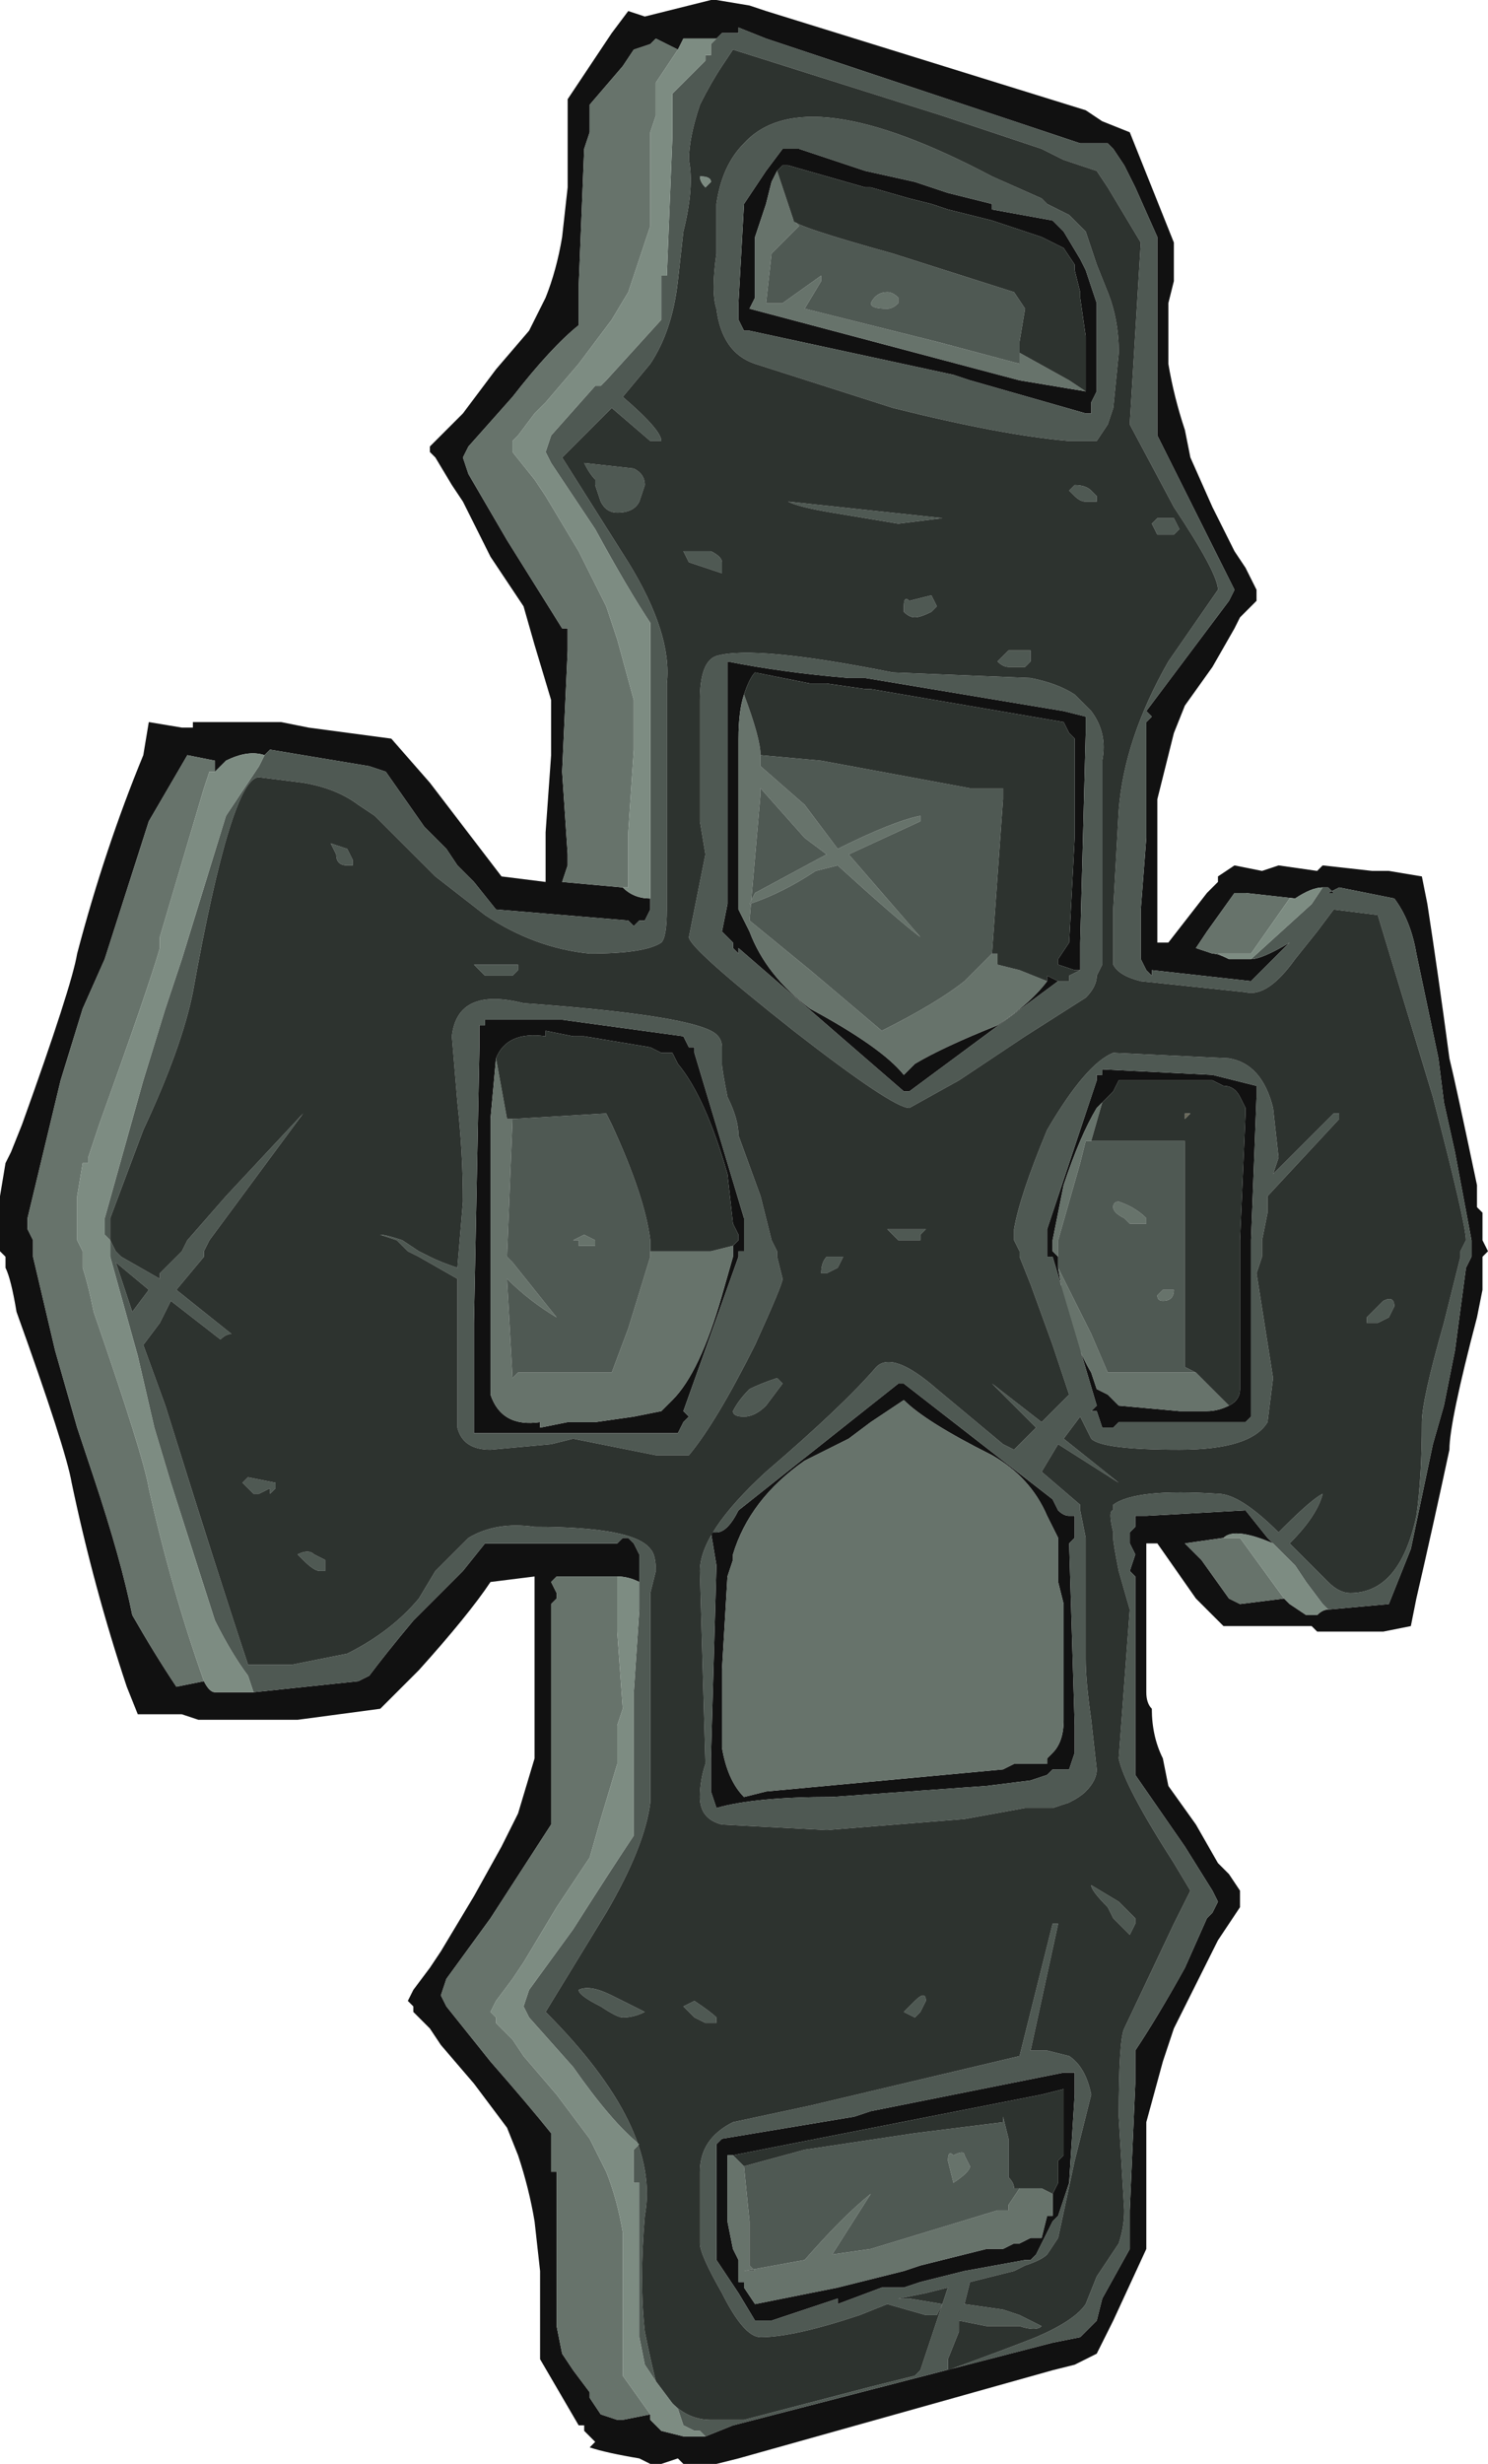 <?xml version="1.0" encoding="UTF-8" standalone="no"?>
<svg xmlns:ffdec="https://www.free-decompiler.com/flash" xmlns:xlink="http://www.w3.org/1999/xlink" ffdec:objectType="shape" height="22.35px" width="13.5px" xmlns="http://www.w3.org/2000/svg">
  <g transform="matrix(1.0, 0.0, 0.0, 1.0, 1.2, 21.7)">
    <path d="M5.25 -21.3 L5.3 -21.35 5.0 -21.35 4.95 -21.25 4.75 -21.35 4.7 -21.3 4.55 -21.25 4.45 -21.1 4.15 -20.75 4.15 -20.5 4.1 -20.35 4.05 -19.1 4.05 -18.75 Q3.8 -18.55 3.45 -18.1 L3.05 -17.65 3.0 -17.55 3.05 -17.4 3.4 -16.8 3.9 -16.0 3.95 -16.0 3.95 -15.8 3.9 -14.7 3.95 -13.95 3.95 -13.85 3.9 -13.7 4.45 -13.65 Q4.55 -13.55 4.7 -13.55 L4.7 -13.45 4.65 -13.35 4.6 -13.35 4.55 -13.3 4.5 -13.35 3.3 -13.45 3.1 -13.7 2.95 -13.85 2.85 -14.0 2.65 -14.2 2.3 -14.7 2.15 -14.75 1.25 -14.9 1.2 -14.85 Q1.05 -14.9 0.85 -14.8 L0.75 -14.7 0.75 -14.8 0.5 -14.85 0.15 -14.25 -0.25 -13.0 -0.45 -12.55 -0.65 -11.9 -0.95 -10.65 -0.95 -10.55 -0.9 -10.45 -0.9 -10.3 -0.7 -9.45 -0.5 -8.75 -0.35 -8.3 Q-0.1 -7.55 0.0 -7.05 0.2 -6.7 0.4 -6.4 L0.65 -6.45 Q0.7 -6.35 0.75 -6.35 L1.1 -6.35 2.05 -6.45 2.15 -6.5 Q2.3 -6.7 2.55 -7.0 L3.0 -7.45 3.2 -7.7 4.4 -7.7 4.45 -7.75 4.5 -7.75 4.55 -7.7 4.6 -7.6 4.6 -7.35 Q4.5 -7.4 4.4 -7.4 L3.85 -7.4 3.8 -7.35 3.85 -7.25 3.85 -7.2 3.8 -7.15 3.8 -5.15 3.25 -4.3 2.85 -3.75 2.8 -3.6 2.85 -3.5 3.25 -3.0 Q3.6 -2.6 3.8 -2.35 L3.8 -2.0 3.85 -2.0 3.85 -0.6 3.9 -0.35 4.0 -0.2 4.15 0.0 4.15 0.05 4.25 0.2 4.4 0.25 4.45 0.25 4.7 0.2 4.7 0.25 4.8 0.35 5.0 0.4 5.2 0.4 5.45 0.3 8.35 -0.45 8.6 -0.5 8.75 -0.65 8.8 -0.85 9.05 -1.3 9.05 -1.65 9.1 -2.8 9.1 -3.1 Q9.3 -3.4 9.55 -3.85 L9.75 -4.3 9.8 -4.35 9.85 -4.45 9.8 -4.55 9.55 -4.95 9.1 -5.6 9.1 -7.4 9.05 -7.45 9.1 -7.6 9.05 -7.7 9.05 -7.8 9.1 -7.85 9.1 -7.95 9.2 -7.95 10.1 -8.0 10.3 -7.75 10.35 -7.7 Q10.0 -7.85 9.9 -7.75 L9.55 -7.7 9.7 -7.55 9.95 -7.2 10.05 -7.15 10.45 -7.2 10.5 -7.15 10.65 -7.05 10.75 -7.05 Q10.8 -7.1 10.85 -7.1 L11.4 -7.15 11.6 -7.65 11.8 -8.6 11.9 -8.95 12.0 -9.45 12.1 -10.2 12.15 -10.3 12.15 -10.45 12.0 -11.25 11.9 -11.7 11.85 -12.1 11.65 -13.05 Q11.6 -13.35 11.45 -13.55 L10.95 -13.65 10.85 -13.6 10.9 -13.6 10.85 -13.65 10.8 -13.65 Q10.7 -13.65 10.55 -13.55 L10.5 -13.55 10.55 -13.55 10.1 -13.6 10.0 -13.6 9.75 -13.25 9.65 -13.1 9.8 -13.05 Q9.85 -13.05 9.95 -13.0 L10.15 -13.0 Q10.25 -13.0 10.5 -13.15 L10.15 -12.8 9.25 -12.9 9.25 -12.85 9.2 -12.9 9.15 -13.0 9.15 -13.45 9.2 -14.1 9.2 -15.15 9.25 -15.2 9.2 -15.25 9.95 -16.25 10.0 -16.35 9.3 -17.75 9.3 -19.55 9.1 -20.0 9.0 -20.2 8.9 -20.35 8.85 -20.4 8.6 -20.4 5.75 -21.35 5.5 -21.45 5.5 -21.4 5.35 -21.4 5.25 -21.3 M4.65 -21.55 L5.25 -21.7 5.3 -21.7 5.6 -21.65 5.75 -21.6 8.65 -20.7 8.8 -20.6 9.05 -20.5 9.45 -19.5 9.45 -19.15 9.4 -18.95 9.4 -18.4 Q9.45 -18.1 9.55 -17.8 L9.6 -17.55 9.8 -17.1 10.0 -16.7 10.1 -16.55 10.2 -16.35 10.2 -16.25 10.05 -16.1 10.0 -16.0 9.8 -15.65 9.55 -15.3 9.45 -15.05 9.3 -14.45 9.3 -13.15 9.4 -13.15 9.75 -13.6 9.85 -13.7 9.85 -13.75 10.0 -13.85 10.25 -13.8 10.4 -13.85 10.75 -13.8 10.8 -13.85 11.25 -13.8 11.4 -13.8 11.7 -13.75 11.75 -13.5 Q11.85 -12.85 11.95 -12.1 12.0 -11.9 12.2 -10.95 L12.2 -10.75 12.25 -10.7 12.25 -10.45 12.3 -10.35 12.25 -10.3 12.25 -10.0 12.2 -9.75 Q11.95 -8.8 11.95 -8.55 11.8 -7.85 11.65 -7.2 L11.6 -6.95 11.35 -6.9 10.75 -6.9 10.7 -6.95 9.9 -6.95 9.65 -7.2 9.3 -7.7 9.2 -7.7 9.2 -6.35 Q9.2 -6.25 9.25 -6.2 9.25 -5.95 9.35 -5.75 L9.4 -5.5 9.65 -5.15 9.85 -4.8 9.95 -4.7 10.05 -4.55 10.05 -4.4 9.85 -4.1 9.45 -3.3 9.35 -3.0 9.2 -2.45 9.2 -1.9 Q9.2 -1.8 9.2 -1.7 L9.2 -1.3 8.9 -0.65 8.75 -0.35 8.55 -0.25 8.35 -0.2 5.5 0.6 5.3 0.65 5.0 0.65 4.95 0.6 4.8 0.65 4.7 0.65 4.6 0.6 Q4.3 0.55 4.15 0.5 L4.2 0.45 4.1 0.35 4.1 0.3 4.05 0.3 3.7 -0.3 3.7 -1.1 3.65 -1.55 Q3.6 -1.85 3.5 -2.15 L3.4 -2.4 3.1 -2.8 2.8 -3.15 2.7 -3.3 2.55 -3.45 2.55 -3.5 2.5 -3.55 2.55 -3.65 2.7 -3.85 2.8 -4.0 3.1 -4.5 3.35 -4.95 3.5 -5.25 3.65 -5.75 3.65 -7.4 3.25 -7.35 Q3.05 -7.05 2.6 -6.55 L2.25 -6.2 1.5 -6.1 0.6 -6.1 0.45 -6.15 0.05 -6.15 -0.05 -6.4 Q-0.35 -7.3 -0.55 -8.25 -0.6 -8.55 -1.05 -9.8 -1.1 -10.1 -1.15 -10.2 L-1.15 -10.3 -1.2 -10.35 -1.2 -10.85 -1.15 -11.15 -1.1 -11.25 -1.0 -11.5 Q-0.55 -12.75 -0.5 -13.05 -0.25 -14.0 0.1 -14.85 L0.15 -15.15 0.45 -15.1 0.55 -15.1 0.55 -15.15 1.35 -15.15 1.6 -15.1 2.35 -15.0 2.7 -14.6 3.35 -13.75 3.75 -13.7 3.75 -14.15 3.8 -14.85 3.8 -15.35 3.65 -15.85 3.55 -16.2 3.25 -16.65 3.0 -17.15 2.9 -17.3 2.75 -17.55 2.7 -17.6 2.7 -17.65 3.0 -17.95 3.3 -18.35 3.6 -18.7 3.75 -19.0 Q3.85 -19.25 3.9 -19.55 L3.95 -20.0 3.95 -20.8 4.35 -21.4 4.5 -21.6 4.65 -21.55 M5.85 -20.15 L5.8 -20.05 5.75 -19.85 5.65 -19.55 5.65 -19.0 5.6 -18.9 8.05 -18.25 8.65 -18.15 Q8.65 -18.2 8.65 -18.25 L8.65 -18.65 8.6 -19.0 8.6 -19.05 8.55 -19.25 8.55 -19.3 8.45 -19.45 8.25 -19.55 7.8 -19.7 7.4 -19.8 7.25 -19.85 7.05 -19.9 6.7 -20.0 6.65 -20.0 5.95 -20.2 5.9 -20.2 5.85 -20.15 M5.55 -19.85 L5.75 -20.15 5.9 -20.35 6.05 -20.35 6.65 -20.15 7.1 -20.05 7.4 -19.95 7.8 -19.85 7.8 -19.8 8.35 -19.7 8.45 -19.6 8.6 -19.35 8.65 -19.25 8.75 -18.95 8.75 -18.15 8.7 -18.05 8.7 -17.95 8.65 -17.95 7.6 -18.25 7.45 -18.3 5.6 -18.7 5.55 -18.7 5.5 -18.8 5.5 -18.95 5.55 -19.85 M8.6 -12.9 L8.55 -12.9 8.4 -12.95 8.4 -13.0 8.5 -13.15 8.55 -14.1 8.55 -15.0 8.5 -15.05 8.45 -15.15 6.7 -15.45 6.65 -15.45 6.3 -15.5 6.15 -15.5 5.65 -15.6 Q5.6 -15.55 5.55 -15.4 5.5 -15.25 5.5 -15.0 L5.5 -13.45 5.6 -13.25 Q5.75 -12.85 6.15 -12.55 6.8 -12.2 7.0 -11.95 L7.1 -12.05 Q7.35 -12.2 7.85 -12.4 8.15 -12.6 8.3 -12.8 L8.3 -12.85 8.4 -12.8 7.05 -11.8 7.0 -11.8 5.5 -13.1 5.5 -13.05 5.45 -13.1 5.45 -13.15 5.35 -13.25 5.4 -13.5 5.4 -15.7 Q5.9 -15.6 6.5 -15.55 L6.65 -15.55 8.45 -15.25 8.65 -15.2 8.65 -15.05 8.6 -13.15 8.6 -12.9 M10.1 -11.65 L10.05 -11.75 Q10.0 -11.85 9.9 -11.85 L9.8 -11.9 8.95 -11.9 8.9 -11.8 8.8 -11.7 8.75 -11.65 Q8.6 -11.4 8.45 -10.95 L8.35 -10.45 8.35 -10.35 8.4 -10.3 8.4 -10.2 8.45 -9.9 Q8.55 -9.5 8.7 -9.25 L8.75 -9.1 8.85 -9.05 8.95 -8.95 9.5 -8.9 9.75 -8.9 Q9.85 -8.9 9.95 -8.95 10.05 -9.0 10.05 -9.1 L10.05 -10.45 10.1 -11.6 10.1 -11.65 M8.8 -11.7 L8.8 -11.7 M8.75 -11.95 L8.8 -11.95 8.8 -12.0 9.8 -11.95 10.2 -11.85 10.2 -11.75 10.15 -10.45 10.15 -9.55 Q10.15 -9.4 10.15 -9.25 L10.15 -8.85 10.1 -8.8 8.95 -8.8 8.9 -8.75 8.8 -8.75 8.75 -8.9 8.7 -8.9 8.75 -8.95 8.35 -10.3 8.3 -10.3 8.3 -10.45 8.3 -10.55 8.75 -11.9 8.75 -11.95 M6.95 -9.15 L7.0 -9.15 8.35 -8.1 8.4 -8.0 Q8.45 -7.95 8.5 -7.95 L8.55 -7.95 8.55 -7.75 8.5 -7.7 8.55 -6.05 8.55 -5.8 8.5 -5.65 8.35 -5.65 8.3 -5.6 8.15 -5.55 7.75 -5.5 6.35 -5.4 Q5.65 -5.4 5.3 -5.3 L5.25 -5.45 5.25 -5.75 5.3 -7.5 5.25 -7.8 5.3 -7.8 Q5.4 -7.8 5.5 -8.0 L6.95 -9.15 M6.7 -8.8 L6.5 -8.65 6.1 -8.45 Q5.6 -8.1 5.45 -7.6 L5.45 -7.55 5.4 -7.4 5.35 -6.55 5.35 -5.85 Q5.4 -5.55 5.55 -5.4 L5.75 -5.45 7.9 -5.65 8.0 -5.7 8.3 -5.7 8.3 -5.75 8.35 -5.8 Q8.45 -5.9 8.45 -6.1 L8.45 -7.15 8.4 -7.35 8.4 -7.75 8.3 -7.95 Q8.15 -8.3 7.8 -8.5 7.2 -8.8 7.0 -9.0 L6.7 -8.8 M3.2 -12.45 L3.9 -12.45 5.0 -12.3 5.05 -12.2 5.1 -12.2 5.1 -12.15 5.55 -10.65 5.55 -10.35 5.5 -10.35 5.5 -10.3 5.0 -8.9 5.05 -8.85 5.0 -8.8 4.95 -8.7 3.1 -8.7 3.1 -9.7 3.15 -12.2 3.15 -12.4 3.2 -12.4 3.2 -12.45 M5.45 -10.4 L5.5 -10.45 5.5 -10.5 5.45 -10.6 5.4 -11.05 Q5.2 -11.75 4.95 -12.05 L4.9 -12.15 4.8 -12.15 4.7 -12.2 4.1 -12.3 4.0 -12.3 3.75 -12.35 3.75 -12.3 Q3.4 -12.35 3.3 -12.1 L3.25 -11.55 3.25 -9.05 Q3.35 -8.75 3.7 -8.8 L3.7 -8.75 3.95 -8.8 4.2 -8.8 4.55 -8.85 4.8 -8.9 4.9 -9.0 Q5.15 -9.25 5.35 -9.95 L5.45 -10.3 5.45 -10.4 M5.35 -2.3 L6.55 -2.5 6.7 -2.55 8.45 -2.9 8.55 -2.9 8.55 -2.7 8.5 -1.9 8.4 -1.6 8.35 -1.55 8.2 -1.25 8.15 -1.2 8.1 -1.2 7.55 -1.1 7.15 -1.0 7.0 -0.95 6.8 -0.95 6.4 -0.8 6.4 -0.85 5.8 -0.65 5.65 -0.65 5.5 -0.9 5.3 -1.2 5.3 -2.25 5.35 -2.3 M5.45 -2.15 L5.4 -2.15 5.4 -1.55 5.45 -1.3 5.5 -1.2 5.5 -1.0 5.55 -1.0 5.55 -0.95 5.65 -0.8 6.4 -0.95 7.0 -1.1 7.15 -1.15 7.75 -1.3 7.9 -1.3 8.0 -1.35 8.05 -1.35 8.15 -1.4 8.25 -1.4 8.3 -1.6 8.35 -1.6 8.35 -1.8 8.4 -1.9 8.4 -2.1 8.45 -2.15 8.45 -2.75 8.25 -2.7 5.45 -2.15" fill="#111111" fill-rule="evenodd" stroke="none"/>
    <path d="M9.8 -13.05 L9.65 -13.1 9.75 -13.25 10.0 -13.6 10.1 -13.6 10.55 -13.55 10.5 -13.55 10.15 -13.05 9.9 -13.05 9.8 -13.05 M10.45 -7.2 L10.05 -7.15 9.95 -7.2 9.7 -7.55 9.55 -7.7 9.9 -7.75 10.05 -7.75 10.45 -7.2 M4.7 0.2 L4.45 0.25 4.4 0.25 4.25 0.2 4.15 0.05 4.15 0.0 4.0 -0.2 3.9 -0.35 3.85 -0.6 3.85 -2.0 3.8 -2.0 3.8 -2.35 Q3.6 -2.6 3.25 -3.0 L2.85 -3.5 2.8 -3.6 2.85 -3.75 3.25 -4.3 3.8 -5.15 3.8 -7.15 3.85 -7.2 3.85 -7.25 3.8 -7.35 3.85 -7.4 4.4 -7.4 4.4 -6.9 4.45 -6.2 4.4 -6.05 4.4 -5.7 4.25 -5.2 4.15 -4.85 3.85 -4.4 3.55 -3.9 3.45 -3.75 3.3 -3.55 3.25 -3.45 3.3 -3.4 3.3 -3.35 3.45 -3.2 3.55 -3.05 3.85 -2.7 4.15 -2.3 4.3 -2.0 Q4.4 -1.75 4.45 -1.45 L4.45 -0.15 4.7 0.2 M0.65 -6.45 L0.4 -6.4 Q0.2 -6.7 0.0 -7.05 -0.1 -7.55 -0.35 -8.3 L-0.5 -8.75 -0.7 -9.45 -0.9 -10.3 -0.9 -10.45 -0.95 -10.55 -0.95 -10.65 -0.65 -11.9 -0.45 -12.55 -0.25 -13.0 0.15 -14.25 0.5 -14.85 0.75 -14.8 0.75 -14.7 0.7 -14.7 0.65 -14.55 0.25 -13.2 0.25 -13.1 Q0.15 -12.75 -0.3 -11.5 L-0.4 -11.2 -0.4 -11.15 -0.45 -11.15 -0.5 -10.85 -0.5 -10.45 -0.45 -10.35 -0.45 -10.2 Q-0.4 -10.05 -0.35 -9.8 0.1 -8.5 0.15 -8.2 0.35 -7.3 0.65 -6.45 M4.45 -13.65 L3.9 -13.7 3.95 -13.85 3.95 -13.95 3.9 -14.7 3.95 -15.8 3.95 -16.0 3.9 -16.0 3.4 -16.8 3.05 -17.4 3.0 -17.55 3.05 -17.65 3.45 -18.1 Q3.8 -18.55 4.05 -18.75 L4.05 -19.1 4.1 -20.35 4.15 -20.5 4.15 -20.75 4.45 -21.1 4.55 -21.25 4.7 -21.3 4.75 -21.35 4.95 -21.25 4.75 -20.95 4.75 -20.65 4.7 -20.5 4.7 -19.65 Q4.6 -19.35 4.5 -19.05 L4.35 -18.8 4.05 -18.4 3.75 -18.05 3.65 -17.95 3.5 -17.75 3.45 -17.7 3.45 -17.6 3.65 -17.35 3.75 -17.2 4.05 -16.7 4.3 -16.2 4.4 -15.9 4.55 -15.35 4.55 -14.9 4.5 -14.15 4.5 -13.65 4.45 -13.65 M8.65 -18.15 L8.05 -18.25 5.6 -18.9 5.65 -19.0 5.65 -19.55 5.75 -19.85 5.8 -20.05 5.85 -20.15 6.0 -19.7 6.05 -19.65 5.8 -19.4 5.75 -18.95 5.9 -18.95 6.25 -19.2 6.25 -19.15 6.1 -18.9 7.3 -18.6 8.05 -18.4 8.05 -18.5 8.5 -18.25 8.65 -18.15 M8.3 -12.8 Q8.15 -12.6 7.85 -12.4 7.35 -12.2 7.1 -12.05 L7.0 -11.95 Q6.8 -12.2 6.15 -12.55 5.75 -12.85 5.6 -13.25 L5.5 -13.45 5.5 -15.0 Q5.5 -15.25 5.55 -15.4 5.7 -15.0 5.7 -14.85 L5.7 -14.75 6.1 -14.4 6.4 -14.0 Q6.9 -14.25 7.15 -14.3 L7.15 -14.25 6.5 -13.95 7.15 -13.2 Q6.95 -13.35 6.4 -13.85 L6.2 -13.8 Q5.9 -13.6 5.6 -13.5 L5.65 -13.6 6.3 -13.95 6.1 -14.1 5.7 -14.55 5.7 -14.5 5.6 -13.35 6.15 -12.9 6.8 -12.35 Q7.3 -12.6 7.55 -12.8 L7.8 -13.05 7.85 -13.05 7.85 -12.95 8.05 -12.9 8.3 -12.8 M6.95 -18.95 Q6.9 -18.9 6.85 -18.9 6.7 -18.9 6.7 -18.95 6.75 -19.05 6.85 -19.05 6.9 -19.05 6.95 -19.0 L6.95 -18.95 M9.95 -8.95 Q9.85 -8.9 9.75 -8.9 L9.5 -8.9 8.95 -8.95 8.85 -9.05 8.75 -9.1 8.7 -9.25 Q8.55 -9.5 8.45 -9.9 L8.4 -10.2 8.7 -9.6 8.85 -9.25 9.65 -9.25 9.95 -8.95 M8.4 -10.3 L8.35 -10.35 8.35 -10.45 8.45 -10.95 Q8.6 -11.4 8.75 -11.65 L8.8 -11.7 8.8 -11.7 8.7 -11.35 8.65 -11.35 8.6 -11.15 8.4 -10.45 8.4 -10.3 M9.05 -10.6 L9.0 -10.65 Q8.9 -10.7 8.9 -10.75 8.9 -10.8 8.95 -10.8 9.1 -10.75 9.2 -10.65 L9.2 -10.6 9.05 -10.6 M6.7 -8.8 L7.0 -9.0 Q7.2 -8.8 7.8 -8.5 8.15 -8.3 8.3 -7.95 L8.4 -7.75 8.4 -7.35 8.45 -7.15 8.45 -6.1 Q8.45 -5.9 8.35 -5.8 L8.3 -5.75 8.3 -5.7 8.0 -5.7 7.9 -5.65 5.75 -5.45 5.55 -5.4 Q5.4 -5.55 5.35 -5.85 L5.35 -6.55 5.4 -7.4 5.45 -7.55 5.45 -7.6 Q5.6 -8.1 6.1 -8.45 L6.5 -8.65 6.7 -8.8 M9.35 -9.9 Q9.3 -9.9 9.3 -9.95 L9.35 -10.0 9.45 -10.0 Q9.45 -9.9 9.35 -9.9 M3.3 -12.1 L3.4 -11.55 3.45 -11.55 3.4 -10.3 3.45 -10.25 3.85 -9.75 3.85 -9.75 Q3.6 -9.9 3.4 -10.1 L3.45 -9.2 3.5 -9.25 4.35 -9.25 4.5 -9.65 4.7 -10.3 4.7 -10.35 4.75 -10.35 5.25 -10.35 5.45 -10.4 5.45 -10.3 5.35 -9.95 Q5.15 -9.25 4.9 -9.0 L4.8 -8.9 4.55 -8.85 4.2 -8.8 3.95 -8.8 3.7 -8.75 3.7 -8.8 Q3.35 -8.75 3.25 -9.05 L3.25 -11.55 3.3 -12.1 M4.2 -10.45 L4.2 -10.4 4.15 -10.4 Q4.1 -10.4 4.05 -10.4 L4.05 -10.45 4.0 -10.45 4.1 -10.5 4.2 -10.45 M8.35 -1.8 L8.35 -1.6 8.3 -1.6 8.25 -1.4 8.15 -1.4 8.05 -1.35 8.0 -1.35 7.9 -1.3 7.75 -1.3 7.15 -1.15 7.0 -1.1 6.4 -0.95 5.65 -0.8 5.55 -0.95 5.55 -1.0 5.5 -1.0 5.5 -1.2 5.45 -1.3 5.4 -1.55 5.4 -2.15 5.45 -2.15 5.55 -2.05 5.6 -1.55 5.6 -1.15 5.65 -1.1 5.55 -1.1 6.1 -1.2 Q6.45 -1.6 6.7 -1.8 L6.35 -1.25 6.7 -1.3 7.85 -1.65 7.95 -1.65 7.95 -1.7 8.05 -1.85 8.0 -1.85 8.25 -1.85 8.35 -1.8 M7.45 -2.15 Q7.55 -2.2 7.55 -2.15 L7.6 -2.05 Q7.6 -2.0 7.45 -1.9 L7.4 -2.1 Q7.4 -2.2 7.45 -2.15" fill="#67736b" fill-rule="evenodd" stroke="none"/>
    <path d="M5.25 -21.3 L5.35 -21.4 5.5 -21.4 5.5 -21.45 5.75 -21.35 8.6 -20.4 8.85 -20.4 8.9 -20.35 9.0 -20.2 9.1 -20.0 9.3 -19.55 9.3 -17.75 10.0 -16.35 9.95 -16.25 9.2 -15.25 9.25 -15.2 9.2 -15.15 9.2 -14.1 9.15 -13.45 9.15 -13.0 9.2 -12.9 9.25 -12.85 9.25 -12.9 10.15 -12.8 10.5 -13.15 Q10.25 -13.0 10.15 -13.0 L10.7 -13.5 10.8 -13.65 10.85 -13.65 10.9 -13.6 10.85 -13.6 10.95 -13.65 11.45 -13.55 Q11.6 -13.35 11.65 -13.05 L11.85 -12.1 11.9 -11.7 12.0 -11.25 12.15 -10.45 12.15 -10.3 12.1 -10.2 12.0 -9.45 11.9 -8.95 11.8 -8.6 11.6 -7.65 11.4 -7.15 10.85 -7.1 10.8 -7.15 10.65 -7.35 10.55 -7.5 10.35 -7.7 10.3 -7.75 10.1 -8.0 9.2 -7.95 9.1 -7.95 9.1 -7.85 9.05 -7.8 9.05 -7.7 9.1 -7.6 9.05 -7.45 9.1 -7.4 9.1 -5.6 9.55 -4.95 9.8 -4.55 9.85 -4.45 9.8 -4.35 9.75 -4.3 9.55 -3.85 Q9.3 -3.4 9.1 -3.1 L9.1 -2.8 9.05 -1.65 9.05 -1.3 8.8 -0.85 8.75 -0.65 8.6 -0.5 8.35 -0.45 5.45 0.3 5.2 0.4 5.15 0.35 5.1 0.35 5.0 0.3 4.95 0.15 4.9 0.1 Q5.05 0.25 5.25 0.25 L5.55 0.25 6.7 -0.05 7.1 -0.15 7.15 -0.2 7.4 -0.95 7.2 -0.9 6.95 -0.85 7.05 -0.85 7.35 -0.8 7.3 -0.7 7.2 -0.7 6.85 -0.8 6.6 -0.7 Q6.0 -0.5 5.7 -0.5 5.55 -0.5 5.35 -0.9 5.15 -1.25 5.15 -1.35 L5.15 -2.0 Q5.15 -2.3 5.45 -2.45 L6.15 -2.6 8.05 -3.05 8.35 -4.25 8.4 -4.25 8.15 -3.1 8.3 -3.1 8.5 -3.05 Q8.65 -2.95 8.7 -2.7 L8.55 -2.1 8.4 -1.4 8.3 -1.25 Q8.25 -1.2 8.1 -1.15 L8.0 -1.1 7.6 -1.0 7.55 -0.8 7.9 -0.75 8.05 -0.7 8.25 -0.6 Q8.2 -0.55 8.05 -0.6 L7.75 -0.6 7.5 -0.65 7.5 -0.55 7.4 -0.3 7.4 -0.2 Q7.95 -0.4 8.2 -0.5 8.55 -0.65 8.65 -0.8 L8.75 -1.05 8.95 -1.35 Q9.0 -1.5 9.0 -1.65 L8.95 -2.5 Q8.95 -3.2 9.0 -3.3 L9.45 -4.25 9.6 -4.55 9.45 -4.8 Q9.0 -5.5 8.95 -5.75 L9.05 -7.1 8.95 -7.45 Q8.9 -7.7 8.9 -7.75 L8.9 -7.8 Q8.85 -8.0 8.9 -8.0 L8.9 -8.05 Q9.1 -8.2 9.85 -8.15 10.05 -8.15 10.4 -7.8 L10.45 -7.85 Q10.7 -8.1 10.8 -8.15 10.75 -7.95 10.5 -7.7 L10.85 -7.35 Q10.95 -7.25 11.05 -7.25 11.5 -7.25 11.65 -7.95 11.7 -8.3 11.7 -8.8 11.7 -9.0 11.9 -9.7 L12.05 -10.3 12.05 -10.35 12.1 -10.45 Q12.1 -10.6 11.8 -11.75 L11.3 -13.4 10.9 -13.45 10.75 -13.25 10.55 -13.0 Q10.3 -12.65 10.1 -12.7 L9.15 -12.8 Q8.95 -12.85 8.9 -12.95 L8.9 -13.45 8.95 -14.35 Q9.0 -15.0 9.4 -15.7 L9.85 -16.35 Q9.85 -16.5 9.45 -17.1 L9.05 -17.85 9.15 -19.5 8.85 -20.0 8.75 -20.15 8.45 -20.25 8.25 -20.35 7.35 -20.65 5.45 -21.25 5.35 -21.1 Q5.25 -20.95 5.15 -20.75 5.05 -20.45 5.05 -20.25 5.1 -20.0 5.0 -19.6 L4.95 -19.15 Q4.9 -18.7 4.7 -18.4 L4.45 -18.1 Q4.8 -17.8 4.8 -17.7 L4.8 -17.7 4.7 -17.7 4.35 -18.0 3.9 -17.55 4.5 -16.6 Q4.9 -15.95 4.85 -15.5 L4.85 -13.45 Q4.85 -13.2 4.8 -13.15 4.65 -13.05 4.15 -13.05 3.65 -13.1 3.2 -13.4 L2.75 -13.75 2.2 -14.3 2.05 -14.4 Q1.85 -14.55 1.55 -14.6 L1.15 -14.65 Q0.9 -14.65 0.55 -12.7 0.45 -12.2 0.1 -11.45 L-0.2 -10.65 -0.2 -10.45 -0.15 -10.35 -0.1 -10.3 0.25 -10.1 0.25 -10.15 0.45 -10.35 0.5 -10.45 0.85 -10.85 1.55 -11.6 0.7 -10.45 0.65 -10.35 0.65 -10.3 0.4 -10.0 0.9 -9.6 Q0.85 -9.6 0.8 -9.55 L0.35 -9.9 0.25 -9.7 0.1 -9.5 0.3 -8.95 Q0.8 -7.35 1.05 -6.6 L1.45 -6.6 1.95 -6.7 Q2.35 -6.9 2.6 -7.2 L2.75 -7.45 3.05 -7.75 Q3.3 -7.9 3.65 -7.85 4.55 -7.85 4.7 -7.65 4.75 -7.6 4.75 -7.45 L4.7 -7.25 4.7 -5.35 Q4.65 -4.95 4.3 -4.35 L3.75 -3.45 Q4.8 -2.4 4.65 -1.6 4.6 -1.0 4.65 -0.55 4.7 -0.3 4.75 -0.1 L4.65 -0.25 4.6 -0.5 4.6 -1.9 4.55 -1.9 4.55 -2.2 4.6 -2.25 Q4.35 -2.45 4.0 -2.95 L3.6 -3.4 3.55 -3.5 3.6 -3.65 4.0 -4.2 Q4.35 -4.75 4.55 -5.05 L4.55 -6.35 4.6 -7.1 4.6 -7.35 4.6 -7.6 4.55 -7.7 4.5 -7.75 4.45 -7.75 4.4 -7.7 3.2 -7.7 3.0 -7.45 2.55 -7.0 Q2.3 -6.7 2.15 -6.5 L2.05 -6.45 1.1 -6.35 1.05 -6.5 Q0.9 -6.7 0.75 -7.0 L0.35 -8.25 0.2 -8.75 0.05 -9.4 -0.2 -10.3 -0.2 -10.45 -0.25 -10.5 -0.25 -10.65 0.1 -11.9 0.3 -12.55 0.45 -13.0 0.85 -14.3 1.15 -14.75 1.2 -14.85 1.25 -14.9 2.15 -14.75 2.3 -14.7 2.65 -14.2 2.85 -14.0 2.95 -13.85 3.1 -13.7 3.3 -13.45 4.5 -13.35 4.55 -13.3 4.6 -13.35 4.65 -13.35 4.7 -13.45 4.7 -13.55 4.7 -14.7 Q4.7 -15.45 4.7 -15.85 L4.7 -16.05 Q4.5 -16.35 4.2 -16.9 L3.8 -17.5 3.75 -17.6 3.8 -17.75 4.2 -18.2 4.25 -18.2 4.3 -18.25 4.8 -18.8 4.8 -19.2 4.85 -19.2 4.9 -20.45 4.9 -20.85 5.2 -21.15 5.2 -21.2 5.25 -21.2 5.25 -21.3 M9.95 -13.0 Q9.85 -13.05 9.8 -13.05 L9.9 -13.05 9.85 -13.05 9.95 -13.0 M8.05 -18.5 L8.05 -18.4 7.3 -18.6 6.1 -18.9 6.25 -19.15 6.25 -19.2 5.9 -18.95 5.75 -18.95 5.8 -19.4 6.05 -19.65 6.0 -19.7 Q6.0 -19.65 6.9 -19.4 L8.0 -19.05 8.1 -18.9 8.05 -18.6 8.05 -18.5 M5.55 -19.85 L5.5 -18.95 5.5 -18.8 5.55 -18.7 5.6 -18.7 7.45 -18.3 7.6 -18.25 8.65 -17.95 8.7 -17.95 8.7 -18.05 8.75 -18.15 8.75 -18.95 8.65 -19.25 8.6 -19.35 8.45 -19.6 8.35 -19.7 7.8 -19.8 7.8 -19.85 7.4 -19.95 7.1 -20.05 6.65 -20.15 6.05 -20.35 5.9 -20.35 5.75 -20.15 5.55 -19.85 M5.3 -19.85 Q5.35 -20.2 5.55 -20.4 6.1 -21.0 7.8 -20.1 L8.25 -19.9 8.3 -19.85 8.5 -19.75 Q8.6 -19.65 8.65 -19.6 L8.75 -19.3 8.85 -19.05 Q8.95 -18.8 8.95 -18.5 L8.9 -18.0 8.85 -17.85 8.75 -17.7 8.5 -17.7 Q7.9 -17.75 6.9 -18.0 L5.65 -18.4 Q5.35 -18.5 5.3 -18.9 5.25 -19.05 5.3 -19.4 L5.3 -19.85 M5.15 -15.35 Q5.15 -15.7 5.3 -15.75 5.65 -15.85 6.9 -15.6 L8.15 -15.55 Q8.4 -15.5 8.55 -15.4 L8.7 -15.25 Q8.85 -15.05 8.8 -14.8 L8.8 -12.95 8.75 -12.85 Q8.75 -12.75 8.65 -12.65 L8.1 -12.3 7.5 -11.9 7.05 -11.65 Q6.9 -11.65 6.0 -12.35 5.05 -13.1 5.05 -13.2 L5.2 -13.95 5.15 -14.25 5.15 -15.35 M5.05 -16.6 L5.0 -16.7 5.25 -16.7 Q5.35 -16.65 5.35 -16.6 L5.35 -16.5 5.05 -16.6 M4.65 -17.3 L4.6 -17.15 Q4.55 -17.05 4.4 -17.05 4.3 -17.05 4.25 -17.15 L4.2 -17.3 4.2 -17.35 Q4.15 -17.4 4.1 -17.5 L4.55 -17.45 Q4.65 -17.4 4.65 -17.3 M8.6 -12.9 L8.6 -13.15 8.65 -15.05 8.65 -15.2 8.45 -15.25 6.65 -15.55 6.5 -15.55 Q5.9 -15.6 5.4 -15.7 L5.4 -13.5 5.35 -13.25 5.45 -13.15 5.45 -13.1 5.5 -13.05 5.5 -13.1 7.0 -11.8 7.05 -11.8 8.4 -12.8 8.5 -12.8 8.5 -12.85 8.6 -12.9 M5.7 -14.85 L6.25 -14.8 7.6 -14.55 7.9 -14.55 7.9 -14.45 7.8 -13.05 7.55 -12.8 Q7.3 -12.6 6.8 -12.35 L6.15 -12.9 5.6 -13.35 5.7 -14.5 5.7 -14.55 6.1 -14.1 6.3 -13.95 5.65 -13.6 5.6 -13.5 Q5.9 -13.6 6.2 -13.8 L6.4 -13.85 Q6.95 -13.35 7.15 -13.2 L6.5 -13.95 7.15 -14.25 7.15 -14.3 Q6.9 -14.25 6.4 -14.0 L6.1 -14.4 5.7 -14.75 5.7 -14.85 M6.95 -18.95 L6.95 -19.0 Q6.9 -19.05 6.85 -19.05 6.75 -19.05 6.7 -18.95 6.7 -18.9 6.85 -18.9 6.9 -18.9 6.95 -18.95 M9.45 -17.0 L9.5 -16.9 9.45 -16.85 9.3 -16.85 9.25 -16.95 9.3 -17.0 9.45 -17.0 M7.95 -15.8 L8.15 -15.8 8.15 -15.7 8.1 -15.65 7.95 -15.65 Q7.9 -15.65 7.85 -15.7 L7.95 -15.8 M6.95 -16.95 L6.35 -17.05 Q6.05 -17.1 5.95 -17.15 L7.35 -17.0 6.95 -16.95 M8.55 -17.2 L8.5 -17.25 8.55 -17.3 Q8.65 -17.3 8.7 -17.25 L8.75 -17.2 8.75 -17.15 8.65 -17.15 Q8.6 -17.15 8.55 -17.2 M7.25 -16.3 L7.3 -16.2 7.25 -16.15 Q7.15 -16.1 7.1 -16.1 7.05 -16.1 7.0 -16.15 L7.0 -16.2 Q7.0 -16.3 7.05 -16.25 L7.25 -16.3 M8.4 -10.2 L8.4 -10.3 8.4 -10.45 8.6 -11.15 8.65 -11.35 8.7 -11.35 9.55 -11.35 9.55 -9.3 9.65 -9.25 8.85 -9.25 8.7 -9.6 8.4 -10.2 M8.75 -11.95 L8.75 -11.9 8.3 -10.55 8.3 -10.45 8.3 -10.3 8.35 -10.3 8.75 -8.95 8.7 -8.9 8.75 -8.9 8.8 -8.75 8.9 -8.75 8.95 -8.8 10.1 -8.8 10.15 -8.85 10.15 -9.25 Q10.15 -9.4 10.15 -9.55 L10.15 -10.45 10.2 -11.75 10.2 -11.85 9.8 -11.95 8.8 -12.0 8.8 -11.95 8.75 -11.95 M9.05 -10.6 L9.2 -10.6 9.2 -10.65 Q9.1 -10.75 8.95 -10.8 8.9 -10.8 8.9 -10.75 8.9 -10.7 9.0 -10.65 L9.05 -10.6 M8.9 -12.15 L9.95 -12.1 Q10.25 -12.05 10.35 -11.65 L10.4 -11.2 10.35 -11.05 10.9 -11.6 10.95 -11.6 10.95 -11.55 10.3 -10.85 10.3 -10.7 10.25 -10.45 10.25 -10.3 10.2 -10.15 10.35 -9.2 10.3 -8.8 Q10.15 -8.55 9.5 -8.55 8.8 -8.55 8.7 -8.65 L8.6 -8.85 8.45 -8.65 8.95 -8.25 8.4 -8.6 8.25 -8.35 8.6 -8.05 8.6 -8.0 8.65 -7.75 8.65 -6.65 Q8.65 -6.45 8.7 -6.1 L8.75 -5.65 Q8.75 -5.55 8.65 -5.45 8.6 -5.4 8.5 -5.35 L8.35 -5.3 8.1 -5.3 7.55 -5.2 6.3 -5.1 5.35 -5.15 Q5.15 -5.2 5.15 -5.4 5.15 -5.55 5.2 -5.7 L5.15 -7.45 Q5.15 -7.8 5.75 -8.35 6.45 -8.95 6.75 -9.3 6.9 -9.45 7.3 -9.1 L7.9 -8.6 8.0 -8.55 8.2 -8.75 7.8 -9.15 8.25 -8.8 8.5 -9.05 8.35 -9.5 8.15 -10.05 8.05 -10.3 8.05 -10.35 8.0 -10.45 8.0 -10.55 Q8.05 -10.85 8.3 -11.45 8.65 -12.05 8.9 -12.15 M5.85 -9.2 L5.9 -9.15 5.75 -8.95 Q5.65 -8.85 5.55 -8.85 5.45 -8.85 5.45 -8.9 5.5 -9.0 5.6 -9.1 5.7 -9.15 5.85 -9.2 M5.85 -10.35 L5.85 -10.3 5.9 -10.1 Q5.9 -10.05 5.65 -9.5 5.3 -8.8 5.05 -8.5 L4.75 -8.5 4.0 -8.65 3.8 -8.6 3.25 -8.55 Q3.0 -8.55 2.95 -8.75 L2.95 -10.1 2.6 -10.3 2.5 -10.35 2.4 -10.45 2.25 -10.5 Q2.3 -10.5 2.45 -10.45 L2.6 -10.35 2.7 -10.3 Q2.8 -10.25 2.95 -10.2 L3.0 -10.8 Q3.0 -11.25 2.95 -11.7 L2.9 -12.3 Q2.95 -12.75 3.55 -12.6 4.95 -12.5 5.25 -12.35 5.35 -12.3 5.35 -12.2 L5.35 -12.05 Q5.35 -12.0 5.4 -11.75 5.5 -11.55 5.5 -11.4 L5.7 -10.85 5.8 -10.45 5.85 -10.35 M6.45 -10.3 L6.4 -10.2 6.3 -10.15 Q6.2 -10.15 6.25 -10.15 6.25 -10.25 6.3 -10.3 L6.45 -10.3 M7.15 -10.45 L6.95 -10.45 6.85 -10.55 7.2 -10.55 7.15 -10.5 7.15 -10.45 M6.95 -9.15 L5.5 -8.0 Q5.4 -7.8 5.3 -7.8 L5.25 -7.8 5.3 -7.5 5.25 -5.75 5.25 -5.45 5.3 -5.3 Q5.65 -5.4 6.35 -5.4 L7.75 -5.5 8.15 -5.55 8.3 -5.6 8.35 -5.65 8.5 -5.65 8.55 -5.8 8.55 -6.05 8.5 -7.7 8.55 -7.75 8.55 -7.95 8.5 -7.95 Q8.45 -7.95 8.4 -8.0 L8.35 -8.1 7.0 -9.15 6.95 -9.15 M11.45 -9.85 L11.4 -9.75 11.3 -9.7 11.2 -9.7 11.2 -9.75 11.35 -9.9 Q11.45 -9.95 11.45 -9.85 M9.35 -9.9 Q9.45 -9.9 9.45 -10.0 L9.35 -10.0 9.3 -9.95 Q9.3 -9.9 9.35 -9.9 M3.45 -12.85 L3.2 -12.85 Q3.15 -12.9 3.1 -12.95 L3.5 -12.95 3.5 -12.9 3.45 -12.85 M3.2 -12.45 L3.2 -12.4 3.15 -12.4 3.15 -12.2 3.1 -9.7 3.1 -8.7 4.95 -8.7 5.0 -8.8 5.05 -8.85 5.0 -8.9 5.5 -10.3 5.5 -10.35 5.55 -10.35 5.55 -10.65 5.1 -12.15 5.1 -12.2 5.05 -12.2 5.0 -12.3 3.9 -12.45 3.2 -12.45 M3.45 -11.55 L4.3 -11.6 4.35 -11.5 Q4.65 -10.85 4.7 -10.45 L4.7 -10.35 4.75 -10.35 4.7 -10.35 4.7 -10.3 4.5 -9.65 4.35 -9.25 3.5 -9.25 3.45 -9.2 3.4 -10.1 Q3.6 -9.9 3.85 -9.75 L3.85 -9.75 3.45 -10.25 3.4 -10.3 3.45 -11.55 M1.5 -7.6 Q1.6 -7.65 1.65 -7.6 L1.75 -7.55 1.75 -7.45 1.7 -7.45 Q1.65 -7.45 1.55 -7.55 L1.5 -7.6 M1.1 -8.15 Q1.05 -8.2 1.0 -8.25 L1.05 -8.3 1.3 -8.25 1.3 -8.2 1.25 -8.15 1.25 -8.2 1.15 -8.15 1.1 -8.15 M0.0 -9.8 L0.15 -10.0 -0.15 -10.25 0.0 -9.8 M1.85 -13.95 L1.8 -14.05 1.95 -14.0 2.0 -13.9 2.0 -13.85 1.95 -13.85 Q1.85 -13.85 1.85 -13.95 M4.2 -10.45 L4.1 -10.5 4.0 -10.45 4.05 -10.45 4.05 -10.4 Q4.1 -10.4 4.15 -10.4 L4.2 -10.4 4.2 -10.45 M5.3 -3.35 L5.2 -3.35 5.1 -3.4 5.0 -3.5 5.1 -3.55 Q5.25 -3.45 5.3 -3.4 L5.3 -3.35 M4.05 -3.65 Q4.15 -3.7 4.35 -3.6 L4.65 -3.45 Q4.55 -3.4 4.45 -3.4 4.4 -3.4 4.25 -3.5 4.05 -3.6 4.05 -3.65 M5.35 -2.3 L5.3 -2.25 5.3 -1.2 5.5 -0.9 5.65 -0.65 5.8 -0.65 6.4 -0.85 6.4 -0.8 6.8 -0.95 7.0 -0.95 7.15 -1.0 7.55 -1.1 8.1 -1.2 8.15 -1.2 8.2 -1.25 8.35 -1.55 8.4 -1.6 8.5 -1.9 8.55 -2.7 8.55 -2.9 8.45 -2.9 6.7 -2.55 6.55 -2.5 5.35 -2.3 M8.0 -1.85 L8.05 -1.85 7.95 -1.7 7.95 -1.65 7.85 -1.65 6.7 -1.3 6.35 -1.25 6.7 -1.8 Q6.45 -1.6 6.1 -1.2 L5.55 -1.1 5.65 -1.1 5.6 -1.15 5.6 -1.55 5.55 -2.05 6.1 -2.2 7.1 -2.35 7.9 -2.45 7.9 -2.5 7.95 -2.3 7.95 -1.95 Q8.0 -1.9 8.0 -1.85 M8.7 -4.6 L8.95 -4.45 9.1 -4.3 9.1 -4.25 9.05 -4.15 8.9 -4.3 8.85 -4.4 Q8.7 -4.55 8.7 -4.6 M7.45 -2.15 Q7.4 -2.2 7.4 -2.1 L7.45 -1.9 Q7.6 -2.0 7.6 -2.05 L7.55 -2.15 Q7.55 -2.2 7.45 -2.15 M7.15 -3.45 L7.1 -3.4 7.0 -3.45 7.1 -3.55 Q7.2 -3.65 7.2 -3.55 L7.15 -3.45" fill="#4f5953" fill-rule="evenodd" stroke="none"/>
    <path d="M4.75 -0.1 Q4.7 -0.3 4.65 -0.55 4.6 -1.0 4.65 -1.6 4.8 -2.4 3.75 -3.45 L4.3 -4.35 Q4.65 -4.95 4.7 -5.35 L4.7 -7.25 4.75 -7.45 Q4.75 -7.6 4.7 -7.65 4.55 -7.85 3.65 -7.85 3.3 -7.9 3.05 -7.75 L2.75 -7.45 2.6 -7.2 Q2.35 -6.9 1.95 -6.7 L1.45 -6.6 1.05 -6.6 Q0.8 -7.35 0.3 -8.95 L0.1 -9.5 0.25 -9.7 0.35 -9.9 0.8 -9.55 Q0.85 -9.6 0.9 -9.6 L0.4 -10.0 0.65 -10.3 0.65 -10.35 0.7 -10.45 1.55 -11.6 0.85 -10.85 0.5 -10.45 0.45 -10.35 0.25 -10.15 0.25 -10.1 -0.1 -10.3 -0.15 -10.35 -0.2 -10.45 -0.2 -10.65 0.1 -11.45 Q0.45 -12.2 0.55 -12.7 0.9 -14.65 1.15 -14.65 L1.55 -14.6 Q1.85 -14.55 2.05 -14.4 L2.2 -14.3 2.75 -13.75 3.2 -13.4 Q3.65 -13.1 4.15 -13.05 4.65 -13.05 4.8 -13.15 4.85 -13.2 4.85 -13.45 L4.85 -15.5 Q4.9 -15.95 4.5 -16.6 L3.9 -17.55 4.35 -18.0 4.7 -17.7 4.8 -17.7 4.8 -17.7 Q4.8 -17.8 4.45 -18.1 L4.7 -18.4 Q4.9 -18.7 4.95 -19.15 L5.0 -19.6 Q5.1 -20.0 5.05 -20.25 5.05 -20.45 5.15 -20.75 5.25 -20.95 5.35 -21.1 L5.45 -21.25 7.35 -20.65 8.25 -20.35 8.45 -20.25 8.75 -20.15 8.85 -20.0 9.15 -19.5 9.05 -17.85 9.45 -17.1 Q9.85 -16.5 9.85 -16.35 L9.4 -15.7 Q9.0 -15.0 8.95 -14.35 L8.9 -13.45 8.9 -12.95 Q8.95 -12.85 9.15 -12.8 L10.1 -12.7 Q10.3 -12.65 10.55 -13.0 L10.75 -13.25 10.9 -13.45 11.3 -13.4 11.8 -11.75 Q12.1 -10.6 12.1 -10.45 L12.05 -10.35 12.05 -10.3 11.9 -9.7 Q11.7 -9.0 11.7 -8.8 11.7 -8.3 11.65 -7.95 11.5 -7.25 11.05 -7.25 10.95 -7.25 10.85 -7.35 L10.5 -7.7 Q10.75 -7.95 10.8 -8.15 10.7 -8.1 10.45 -7.85 L10.4 -7.8 Q10.05 -8.15 9.85 -8.15 9.1 -8.2 8.9 -8.05 L8.9 -8.0 Q8.85 -8.0 8.9 -7.8 L8.9 -7.75 Q8.9 -7.7 8.95 -7.45 L9.05 -7.1 8.95 -5.75 Q9.0 -5.5 9.45 -4.8 L9.6 -4.55 9.45 -4.25 9.0 -3.3 Q8.95 -3.2 8.95 -2.5 L9.0 -1.65 Q9.0 -1.5 8.95 -1.35 L8.75 -1.05 8.65 -0.8 Q8.55 -0.65 8.2 -0.5 7.95 -0.4 7.4 -0.2 L7.4 -0.3 7.5 -0.55 7.5 -0.65 7.75 -0.6 8.05 -0.6 Q8.2 -0.55 8.25 -0.6 L8.05 -0.7 7.9 -0.75 7.55 -0.8 7.6 -1.0 8.0 -1.1 8.1 -1.15 Q8.25 -1.2 8.3 -1.25 L8.4 -1.4 8.55 -2.1 8.7 -2.7 Q8.65 -2.95 8.5 -3.05 L8.3 -3.1 8.15 -3.1 8.4 -4.25 8.35 -4.25 8.05 -3.05 6.15 -2.6 5.45 -2.45 Q5.15 -2.3 5.15 -2.0 L5.15 -1.35 Q5.15 -1.25 5.35 -0.9 5.55 -0.5 5.7 -0.5 6.0 -0.5 6.6 -0.7 L6.85 -0.8 7.2 -0.7 7.3 -0.7 7.35 -0.8 7.05 -0.85 6.95 -0.85 7.2 -0.9 7.4 -0.95 7.15 -0.2 7.1 -0.15 6.7 -0.05 5.55 0.25 5.25 0.25 Q5.05 0.25 4.9 0.1 L4.75 -0.1 M5.25 -20.05 Q5.25 -20.1 5.15 -20.1 5.15 -20.05 5.2 -20.0 L5.25 -20.05 M5.85 -20.15 L5.9 -20.2 5.95 -20.2 6.65 -20.0 6.7 -20.0 7.05 -19.9 7.25 -19.85 7.4 -19.8 7.8 -19.7 8.25 -19.55 8.45 -19.45 8.55 -19.3 8.55 -19.25 8.6 -19.05 8.6 -19.0 8.65 -18.65 8.65 -18.25 Q8.65 -18.2 8.65 -18.15 L8.5 -18.25 8.05 -18.5 8.05 -18.6 8.1 -18.9 8.0 -19.05 6.9 -19.4 Q6.0 -19.65 6.0 -19.7 L5.85 -20.15 M5.3 -19.85 L5.3 -19.4 Q5.25 -19.05 5.3 -18.9 5.35 -18.5 5.65 -18.4 L6.9 -18.0 Q7.9 -17.75 8.5 -17.7 L8.75 -17.7 8.85 -17.85 8.9 -18.0 8.95 -18.5 Q8.95 -18.8 8.85 -19.05 L8.75 -19.3 8.65 -19.6 Q8.6 -19.65 8.5 -19.75 L8.3 -19.85 8.25 -19.9 7.8 -20.1 Q6.1 -21.0 5.55 -20.4 5.35 -20.2 5.3 -19.85 M4.65 -17.3 Q4.65 -17.4 4.55 -17.45 L4.1 -17.5 Q4.15 -17.4 4.2 -17.35 L4.2 -17.3 4.25 -17.15 Q4.3 -17.05 4.4 -17.05 4.55 -17.05 4.6 -17.15 L4.65 -17.3 M5.05 -16.6 L5.35 -16.5 5.35 -16.6 Q5.35 -16.65 5.25 -16.7 L5.0 -16.7 5.05 -16.6 M5.15 -15.35 L5.15 -14.25 5.2 -13.95 5.05 -13.2 Q5.05 -13.1 6.0 -12.35 6.9 -11.65 7.05 -11.65 L7.5 -11.9 8.1 -12.3 8.65 -12.65 Q8.75 -12.75 8.75 -12.85 L8.8 -12.95 8.8 -14.8 Q8.85 -15.05 8.7 -15.25 L8.55 -15.4 Q8.4 -15.5 8.15 -15.55 L6.9 -15.6 Q5.65 -15.85 5.3 -15.75 5.15 -15.7 5.15 -15.35 M5.55 -15.4 Q5.6 -15.55 5.65 -15.6 L6.15 -15.5 6.3 -15.5 6.65 -15.45 6.7 -15.45 8.45 -15.15 8.5 -15.05 8.55 -15.0 8.55 -14.1 8.5 -13.15 8.4 -13.0 8.4 -12.95 8.55 -12.9 8.6 -12.9 8.5 -12.85 8.5 -12.8 8.4 -12.8 8.3 -12.85 8.3 -12.8 8.05 -12.9 7.85 -12.95 7.85 -13.05 7.8 -13.05 7.9 -14.45 7.9 -14.55 7.6 -14.55 6.25 -14.8 5.7 -14.85 Q5.7 -15.0 5.55 -15.4 M7.25 -16.3 L7.05 -16.25 Q7.0 -16.3 7.0 -16.2 L7.0 -16.15 Q7.05 -16.1 7.1 -16.1 7.15 -16.1 7.25 -16.15 L7.3 -16.2 7.25 -16.3 M8.55 -17.2 Q8.6 -17.15 8.65 -17.15 L8.75 -17.15 8.75 -17.2 8.7 -17.25 Q8.65 -17.3 8.55 -17.3 L8.5 -17.25 8.55 -17.2 M6.95 -16.95 L7.35 -17.0 5.95 -17.15 Q6.05 -17.1 6.35 -17.05 L6.95 -16.95 M7.95 -15.8 L7.85 -15.7 Q7.9 -15.65 7.95 -15.65 L8.1 -15.65 8.15 -15.7 8.15 -15.8 7.95 -15.8 M9.45 -17.0 L9.3 -17.0 9.25 -16.95 9.3 -16.85 9.45 -16.85 9.5 -16.9 9.45 -17.0 M9.55 -11.55 L9.6 -11.6 9.55 -11.6 9.55 -11.55 M8.8 -11.7 L8.9 -11.8 8.95 -11.9 9.8 -11.9 9.9 -11.85 Q10.0 -11.85 10.05 -11.75 L10.1 -11.65 10.1 -11.6 10.05 -10.45 10.05 -9.1 Q10.05 -9.0 9.95 -8.95 L9.65 -9.25 9.55 -9.3 9.55 -11.35 8.7 -11.35 8.8 -11.7 M8.9 -12.15 Q8.65 -12.05 8.3 -11.45 8.05 -10.85 8.0 -10.55 L8.0 -10.45 8.05 -10.35 8.05 -10.3 8.15 -10.05 8.35 -9.5 8.5 -9.05 8.25 -8.8 7.8 -9.15 8.2 -8.75 8.0 -8.55 7.9 -8.6 7.3 -9.1 Q6.9 -9.45 6.75 -9.3 6.45 -8.95 5.75 -8.35 5.15 -7.8 5.15 -7.45 L5.2 -5.7 Q5.15 -5.55 5.15 -5.4 5.15 -5.2 5.35 -5.15 L6.3 -5.1 7.55 -5.2 8.1 -5.3 8.35 -5.3 8.5 -5.35 Q8.6 -5.4 8.65 -5.45 8.75 -5.55 8.75 -5.65 L8.7 -6.1 Q8.65 -6.45 8.65 -6.65 L8.65 -7.75 8.6 -8.0 8.6 -8.05 8.25 -8.35 8.4 -8.6 8.95 -8.25 8.45 -8.65 8.6 -8.85 8.7 -8.65 Q8.8 -8.55 9.5 -8.55 10.15 -8.55 10.3 -8.8 L10.35 -9.2 10.2 -10.15 10.25 -10.3 10.25 -10.45 10.3 -10.7 10.3 -10.85 10.95 -11.55 10.95 -11.6 10.9 -11.6 10.35 -11.05 10.4 -11.2 10.35 -11.65 Q10.25 -12.05 9.95 -12.1 L8.9 -12.15 M7.15 -10.45 L7.15 -10.5 7.2 -10.55 6.85 -10.55 6.95 -10.45 7.15 -10.45 M6.45 -10.3 L6.3 -10.3 Q6.25 -10.25 6.25 -10.15 6.2 -10.15 6.3 -10.15 L6.4 -10.2 6.45 -10.3 M5.85 -10.35 L5.8 -10.45 5.7 -10.85 5.5 -11.4 Q5.5 -11.55 5.4 -11.75 5.35 -12.0 5.35 -12.05 L5.35 -12.2 Q5.35 -12.3 5.25 -12.35 4.95 -12.5 3.55 -12.6 2.95 -12.75 2.9 -12.3 L2.95 -11.7 Q3.0 -11.25 3.0 -10.8 L2.95 -10.2 Q2.8 -10.25 2.7 -10.3 L2.6 -10.35 2.45 -10.45 Q2.3 -10.5 2.25 -10.5 L2.4 -10.45 2.5 -10.35 2.6 -10.3 2.95 -10.1 2.95 -8.75 Q3.0 -8.55 3.25 -8.55 L3.8 -8.6 4.0 -8.65 4.75 -8.5 5.05 -8.5 Q5.3 -8.8 5.65 -9.5 5.9 -10.05 5.9 -10.1 L5.85 -10.3 5.85 -10.35 M5.85 -9.2 Q5.7 -9.15 5.6 -9.1 5.5 -9.0 5.45 -8.9 5.45 -8.85 5.55 -8.85 5.65 -8.85 5.75 -8.95 L5.9 -9.15 5.85 -9.2 M11.45 -9.85 Q11.45 -9.95 11.35 -9.9 L11.2 -9.75 11.2 -9.7 11.3 -9.7 11.4 -9.75 11.45 -9.85 M3.45 -12.85 L3.5 -12.9 3.5 -12.95 3.1 -12.95 Q3.15 -12.9 3.2 -12.85 L3.45 -12.85 M3.3 -12.1 Q3.4 -12.35 3.75 -12.3 L3.75 -12.35 4.0 -12.3 4.1 -12.3 4.7 -12.2 4.8 -12.15 4.9 -12.15 4.95 -12.05 Q5.2 -11.75 5.4 -11.05 L5.45 -10.6 5.5 -10.5 5.5 -10.45 5.45 -10.4 5.25 -10.35 4.75 -10.35 4.7 -10.35 4.7 -10.45 Q4.65 -10.85 4.35 -11.5 L4.3 -11.6 3.45 -11.55 3.4 -11.55 3.3 -12.1 M1.85 -13.95 Q1.85 -13.85 1.95 -13.85 L2.0 -13.85 2.0 -13.9 1.95 -14.0 1.8 -14.05 1.85 -13.95 M0.0 -9.8 L-0.15 -10.25 0.15 -10.0 0.0 -9.8 M1.1 -8.15 L1.15 -8.15 1.25 -8.2 1.25 -8.15 1.3 -8.2 1.3 -8.25 1.05 -8.3 1.0 -8.25 Q1.05 -8.2 1.1 -8.15 M1.5 -7.6 L1.55 -7.55 Q1.65 -7.45 1.7 -7.45 L1.75 -7.45 1.75 -7.55 1.65 -7.6 Q1.6 -7.65 1.5 -7.6 M4.05 -3.65 Q4.05 -3.6 4.25 -3.5 4.4 -3.4 4.45 -3.4 4.55 -3.4 4.65 -3.45 L4.35 -3.6 Q4.15 -3.7 4.05 -3.65 M5.3 -3.35 L5.3 -3.4 Q5.25 -3.45 5.1 -3.55 L5.0 -3.5 5.1 -3.4 5.2 -3.35 5.3 -3.35 M8.35 -1.8 L8.25 -1.85 8.0 -1.85 Q8.0 -1.9 7.95 -1.95 L7.95 -2.3 7.9 -2.5 7.9 -2.45 7.1 -2.35 6.1 -2.2 5.55 -2.05 5.45 -2.15 8.25 -2.7 8.45 -2.75 8.45 -2.15 8.4 -2.1 8.4 -1.9 8.35 -1.8 M8.7 -4.6 Q8.7 -4.55 8.85 -4.4 L8.9 -4.3 9.05 -4.15 9.1 -4.25 9.1 -4.3 8.95 -4.45 8.7 -4.6 M7.15 -3.45 L7.2 -3.55 Q7.2 -3.65 7.1 -3.55 L7.0 -3.45 7.1 -3.4 7.15 -3.45" fill="#2d332f" fill-rule="evenodd" stroke="none"/>
    <path d="M4.95 -21.25 L5.0 -21.35 5.3 -21.35 5.25 -21.3 5.25 -21.2 5.2 -21.2 5.2 -21.15 4.9 -20.85 4.9 -20.45 4.85 -19.2 4.8 -19.2 4.8 -18.8 4.3 -18.25 4.25 -18.2 4.2 -18.2 3.8 -17.75 3.75 -17.6 3.8 -17.5 4.2 -16.9 Q4.5 -16.35 4.7 -16.05 L4.7 -15.85 Q4.7 -15.45 4.7 -14.7 L4.7 -13.55 Q4.55 -13.55 4.45 -13.65 L4.5 -13.65 4.5 -14.15 4.55 -14.9 4.55 -15.35 4.4 -15.9 4.3 -16.2 4.05 -16.7 3.75 -17.2 3.65 -17.35 3.45 -17.6 3.45 -17.7 3.5 -17.75 3.65 -17.95 3.75 -18.05 4.05 -18.4 4.35 -18.8 4.5 -19.05 Q4.6 -19.35 4.7 -19.65 L4.7 -20.5 4.75 -20.65 4.75 -20.95 4.95 -21.25 M10.15 -13.0 L9.95 -13.0 9.85 -13.05 9.9 -13.05 10.15 -13.05 10.5 -13.55 10.55 -13.55 Q10.7 -13.65 10.8 -13.65 L10.7 -13.5 10.15 -13.0 M10.85 -7.1 Q10.8 -7.1 10.75 -7.05 L10.65 -7.05 10.5 -7.15 10.45 -7.2 10.05 -7.75 9.9 -7.75 Q10.0 -7.85 10.35 -7.7 L10.55 -7.5 10.65 -7.35 10.8 -7.15 10.85 -7.1 M5.2 0.4 L5.0 0.4 4.8 0.35 4.7 0.25 4.7 0.2 4.45 -0.15 4.45 -1.45 Q4.4 -1.75 4.3 -2.0 L4.15 -2.3 3.85 -2.7 3.55 -3.05 3.45 -3.2 3.3 -3.35 3.3 -3.4 3.25 -3.45 3.3 -3.55 3.45 -3.75 3.55 -3.9 3.85 -4.4 4.15 -4.85 4.25 -5.2 4.4 -5.7 4.4 -6.05 4.45 -6.2 4.4 -6.9 4.4 -7.4 Q4.5 -7.4 4.6 -7.35 L4.6 -7.1 4.55 -6.35 4.55 -5.05 Q4.35 -4.75 4.0 -4.2 L3.6 -3.65 3.55 -3.5 3.6 -3.4 4.0 -2.95 Q4.35 -2.45 4.6 -2.25 L4.55 -2.2 4.55 -1.9 4.6 -1.9 4.6 -0.5 4.65 -0.25 4.75 -0.1 4.9 0.1 4.95 0.15 5.0 0.3 5.1 0.35 5.15 0.35 5.2 0.4 M1.1 -6.35 L0.75 -6.35 Q0.7 -6.35 0.65 -6.45 0.35 -7.3 0.15 -8.2 0.1 -8.5 -0.35 -9.8 -0.4 -10.05 -0.45 -10.2 L-0.45 -10.35 -0.5 -10.45 -0.5 -10.85 -0.45 -11.15 -0.4 -11.15 -0.4 -11.2 -0.3 -11.5 Q0.15 -12.75 0.25 -13.1 L0.25 -13.2 0.65 -14.55 0.7 -14.7 0.75 -14.7 0.85 -14.8 Q1.05 -14.9 1.2 -14.85 L1.15 -14.75 0.85 -14.3 0.45 -13.0 0.3 -12.55 0.1 -11.9 -0.25 -10.65 -0.25 -10.5 -0.2 -10.45 -0.2 -10.3 0.05 -9.4 0.2 -8.75 0.35 -8.25 0.75 -7.0 Q0.9 -6.7 1.05 -6.5 L1.1 -6.35 M5.25 -20.05 L5.2 -20.0 Q5.15 -20.05 5.15 -20.1 5.25 -20.1 5.25 -20.05" fill="#7d8c82" fill-rule="evenodd" stroke="none"/>
    <path d="M9.55 -11.55 L9.55 -11.6 9.6 -11.6 9.55 -11.55 M10.1 -11.65 L10.1 -11.6 10.1 -11.65 M8.75 -11.65 L8.8 -11.7 8.75 -11.65" fill="#696859" fill-rule="evenodd" stroke="none"/>
  </g>
</svg>
